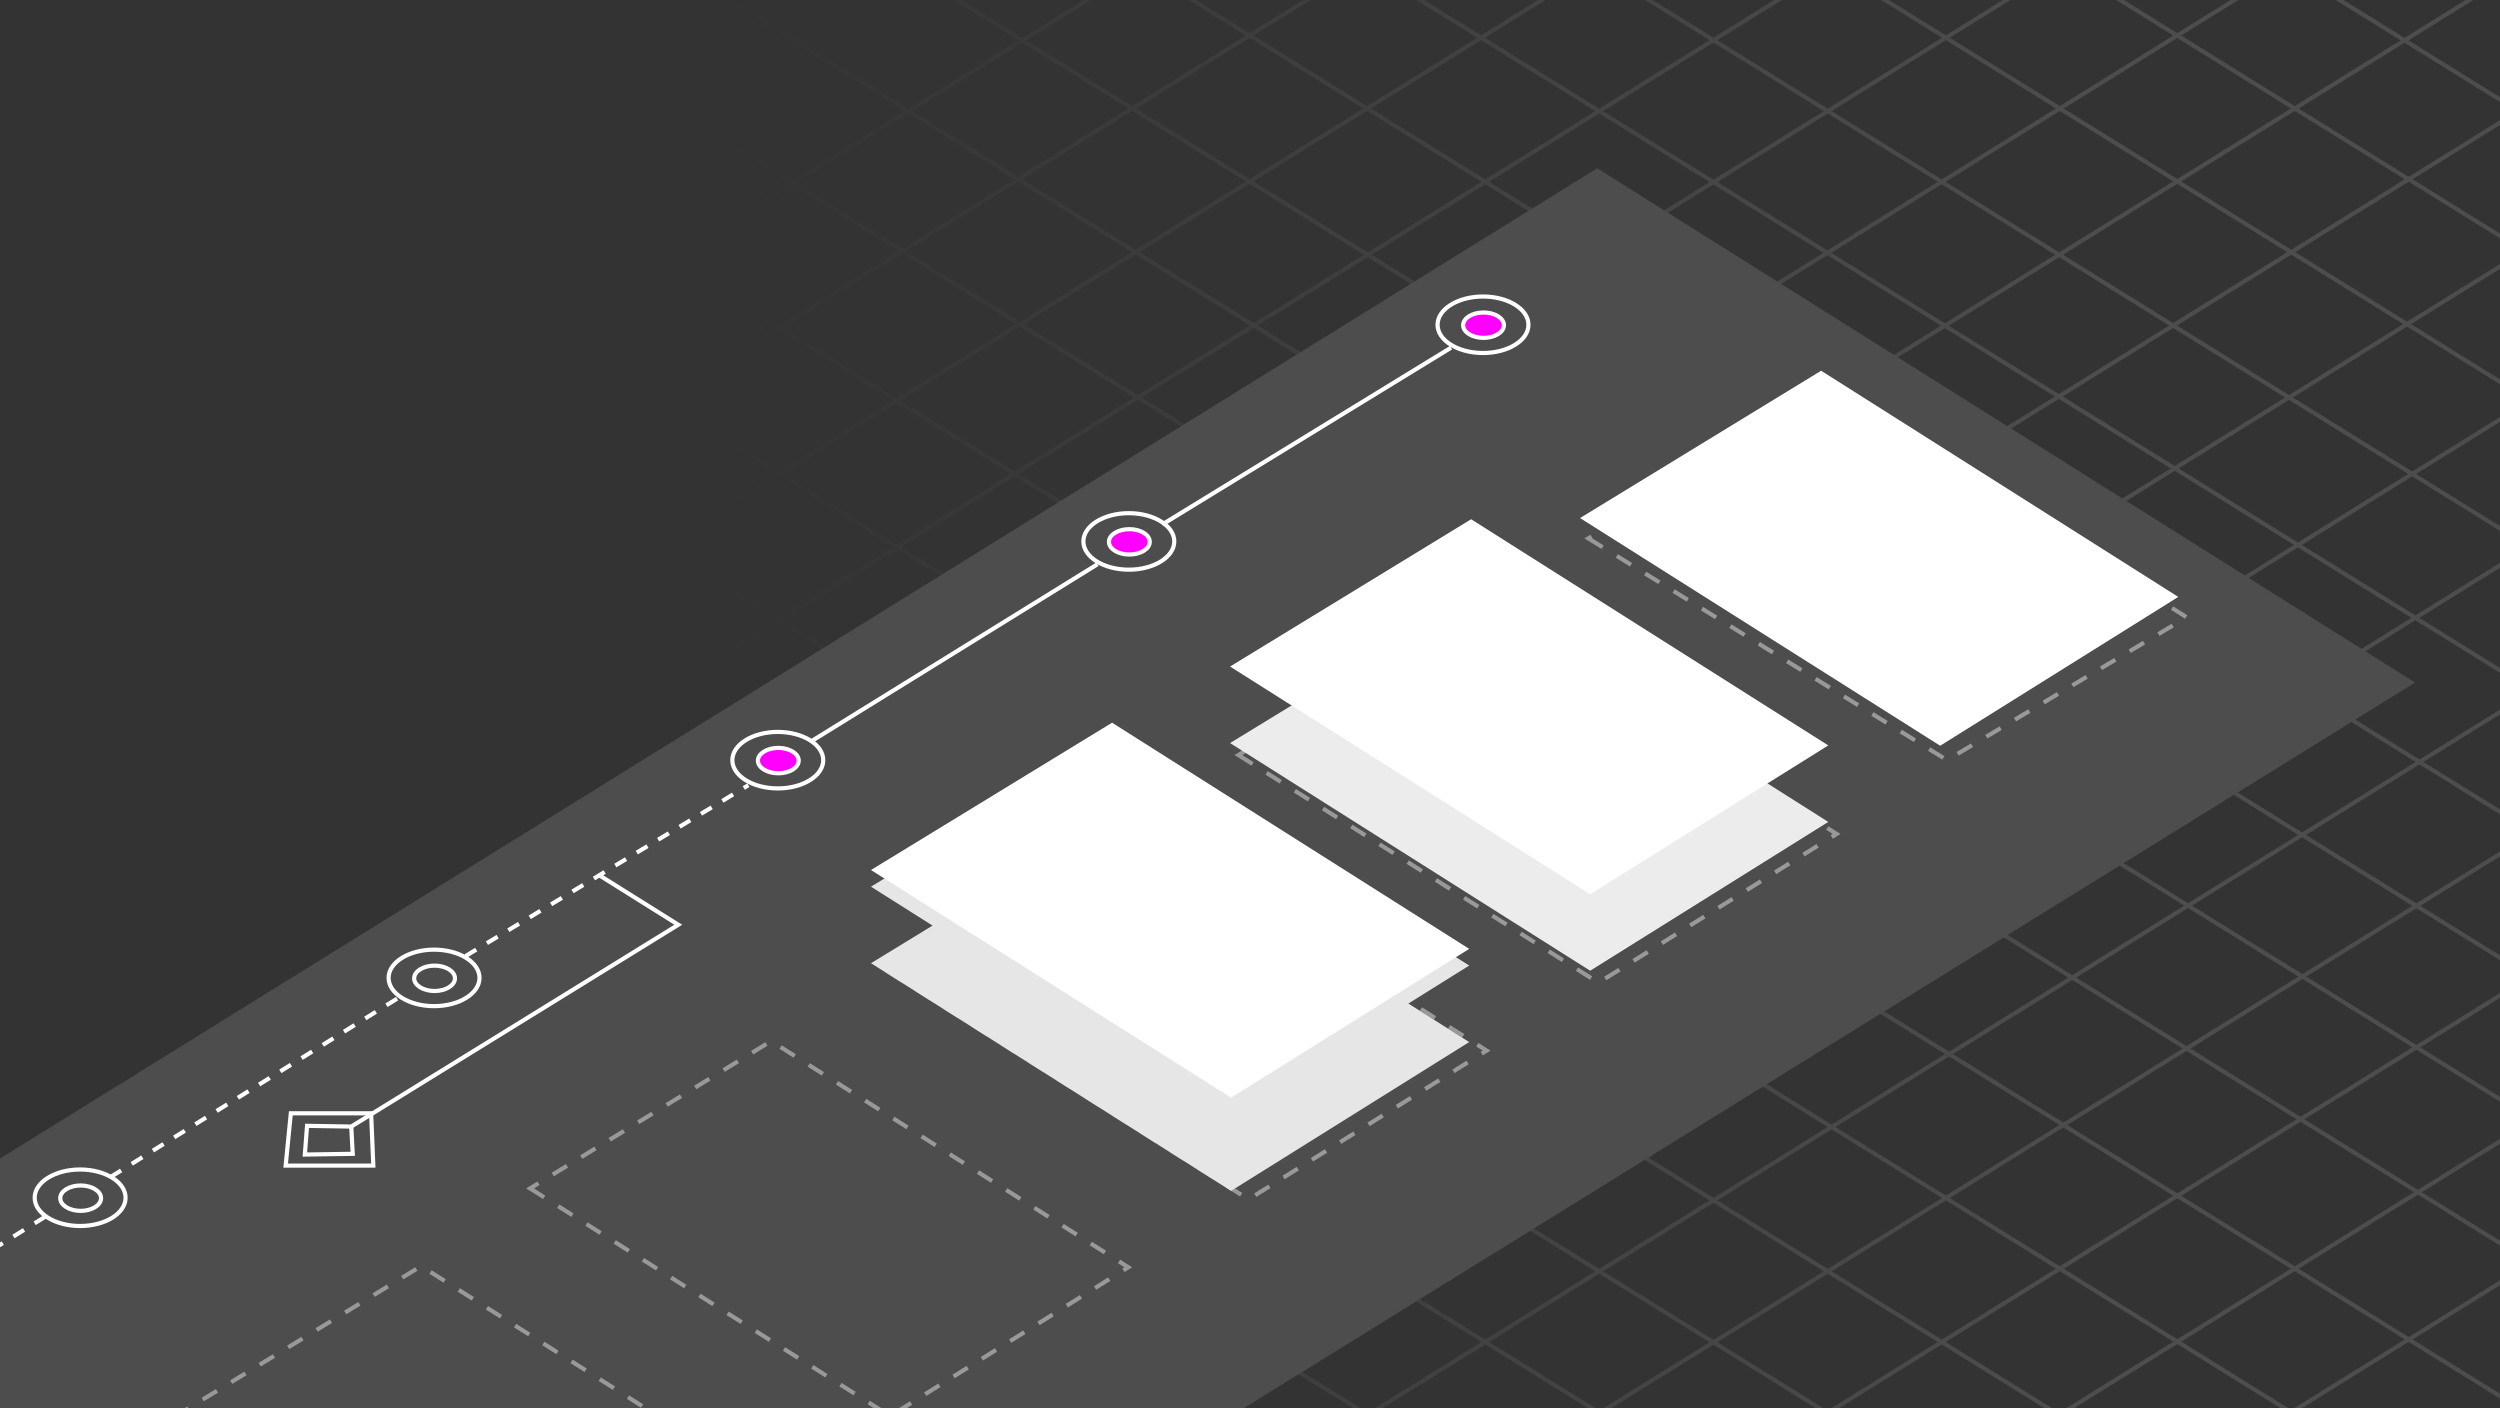 <?xml version="1.0" encoding="UTF-8" standalone="no"?>
<!-- Created with Inkscape (http://www.inkscape.org/) -->

<svg
   xmlns:dc="http://purl.org/dc/elements/1.1/"
   xmlns:cc="http://creativecommons.org/ns#"
   xmlns:rdf="http://www.w3.org/1999/02/22-rdf-syntax-ns#"
   xmlns:svg="http://www.w3.org/2000/svg"
   xmlns="http://www.w3.org/2000/svg"
   xmlns:xlink="http://www.w3.org/1999/xlink"
   xmlns:sodipodi="http://sodipodi.sourceforge.net/DTD/sodipodi-0.dtd"
   xmlns:inkscape="http://www.inkscape.org/namespaces/inkscape"
   width="600"
   height="338"
   viewBox="0 0 158.75 89.429"
   version="1.1"
   id="svg8"
   inkscape:export-filename="/home/aledjonesviola/bitmap.png"
   inkscape:export-xdpi="93.15976"
   inkscape:export-ydpi="93.15976"
   inkscape:version="0.92.4 5da689c313, 2019-01-14"
   sodipodi:docname="merge-sort.svg">
  <defs
     id="defs2">
    <linearGradient
       inkscape:collect="always"
       id="linearGradient5552">
      <stop
         style="stop-color:#333333;stop-opacity:1;"
         offset="0"
         id="stop5548" />
      <stop
         style="stop-color:#333333;stop-opacity:0;"
         offset="1"
         id="stop5550" />
    </linearGradient>
    <linearGradient
       inkscape:collect="always"
       xlink:href="#linearGradient5552"
       id="linearGradient5554"
       x1="43.656"
       y1="48.419"
       x2="130.213"
       y2="48.419"
       gradientUnits="userSpaceOnUse" />
    <filter
       style="color-interpolation-filters:sRGB;"
       inkscape:label="Drop Shadow"
       id="filter6347"
       width="1.18"
       height="1.35">
      <feFlood
         flood-opacity="0.498"
         flood-color="rgb(30,30,30)"
         result="flood"
         id="feFlood6337" />
      <feComposite
         in="flood"
         in2="SourceGraphic"
         operator="in"
         result="composite1"
         id="feComposite6339" />
      <feGaussianBlur
         in="composite1"
         stdDeviation="0.75"
         result="blur"
         id="feGaussianBlur6341" />
      <feOffset
         dx="3.60822e-16"
         dy="4"
         result="offset"
         id="feOffset6343" />
      <feComposite
         in="SourceGraphic"
         in2="offset"
         operator="over"
         result="composite2"
         id="feComposite6345" />
    </filter>
    <filter
       style="color-interpolation-filters:sRGB;"
       inkscape:label="Drop Shadow"
       id="filter6875">
      <feFlood
         flood-opacity="0.498"
         flood-color="rgb(0,0,0)"
         result="flood"
         id="feFlood6865" />
      <feComposite
         in="flood"
         in2="SourceGraphic"
         operator="in"
         result="composite1"
         id="feComposite6867" />
      <feGaussianBlur
         in="composite1"
         stdDeviation="0.5"
         result="blur"
         id="feGaussianBlur6869" />
      <feOffset
         dx="3.60822e-16"
         dy="0.2"
         result="offset"
         id="feOffset6871" />
      <feComposite
         in="SourceGraphic"
         in2="offset"
         operator="over"
         result="composite2"
         id="feComposite6873" />
    </filter>
  </defs>
  <sodipodi:namedview
     id="base"
     pagecolor="#ffffff"
     bordercolor="#666666"
     borderopacity="1.0"
     inkscape:pageopacity="0.0"
     inkscape:pageshadow="2"
     inkscape:zoom="1"
     inkscape:cx="295.44828"
     inkscape:cy="152.33811"
     inkscape:document-units="mm"
     inkscape:current-layer="layer11"
     showgrid="false"
     units="px"
     inkscape:window-width="1366"
     inkscape:window-height="688"
     inkscape:window-x="0"
     inkscape:window-y="40"
     inkscape:window-maximized="1" />
  <g
     inkscape:groupmode="layer"
     id="layer2"
     inkscape:label="bg"
     style="display:inline"
     sodipodi:insensitive="true">
    <rect
       style="fill:#333333;stroke:none;stroke-width:0.265"
       id="rect5655"
       width="160.629"
       height="92.475"
       x="-0.802"
       y="-1.977" />
  </g>
  <g
     inkscape:label="lines"
     inkscape:groupmode="layer"
     id="layer1"
     transform="translate(0,-207.571)"
     style="display:inline"
     sodipodi:insensitive="true">
    <path
       style="fill:#666666;stroke:#4d4d4d;stroke-width:0.265px;stroke-linecap:butt;stroke-linejoin:miter;stroke-opacity:1;image-rendering:optimizeQuality"
       d="M -34.018,271.563 145.053,160.379"
       id="path3713-3"
       inkscape:connector-curvature="0"
       sodipodi:nodetypes="cc" />
    <path
       style="fill:#666666;stroke:#4d4d4d;stroke-width:0.265px;stroke-linecap:butt;stroke-linejoin:miter;stroke-opacity:1;image-rendering:optimizeQuality"
       d="M -16.724,269.482 162.346,158.298"
       id="path3713-3-6"
       inkscape:connector-curvature="0"
       sodipodi:nodetypes="cc" />
    <path
       style="fill:#666666;stroke:#4d4d4d;stroke-width:0.265px;stroke-linecap:butt;stroke-linejoin:miter;stroke-opacity:1;image-rendering:optimizeQuality"
       d="M -30.086,287.041 148.985,175.857"
       id="path3713-3-7"
       inkscape:connector-curvature="0"
       sodipodi:nodetypes="cc" />
    <path
       style="fill:#666666;stroke:#4d4d4d;stroke-width:0.265px;stroke-linecap:butt;stroke-linejoin:miter;stroke-opacity:1;image-rendering:optimizeQuality"
       d="M -11.734,284.96 167.336,173.776"
       id="path3713-3-6-5"
       inkscape:connector-curvature="0"
       sodipodi:nodetypes="cc" />
    <path
       style="fill:#666666;stroke:#4d4d4d;stroke-width:0.265px;stroke-linecap:butt;stroke-linejoin:miter;stroke-opacity:1;image-rendering:optimizeQuality"
       d="M -21.453,300.007 157.617,188.823"
       id="path3713-3-3"
       inkscape:connector-curvature="0"
       sodipodi:nodetypes="cc" />
    <path
       style="fill:#666666;stroke:#4d4d4d;stroke-width:0.265px;stroke-linecap:butt;stroke-linejoin:miter;stroke-opacity:1;image-rendering:optimizeQuality"
       d="M -3.63,297.926 175.439,186.742"
       id="path3713-3-6-56"
       inkscape:connector-curvature="0"
       sodipodi:nodetypes="cc" />
    <path
       style="fill:#666666;stroke:#4d4d4d;stroke-width:0.265px;stroke-linecap:butt;stroke-linejoin:miter;stroke-opacity:1;image-rendering:optimizeQuality"
       d="M -16.992,315.485 162.078,204.301"
       id="path3713-3-7-2"
       inkscape:connector-curvature="0"
       sodipodi:nodetypes="cc" />
    <path
       style="fill:#666666;stroke:#4d4d4d;stroke-width:0.265px;stroke-linecap:butt;stroke-linejoin:miter;stroke-opacity:1;image-rendering:optimizeQuality"
       d="M 0.831,313.404 179.9,202.22"
       id="path3713-3-6-5-9"
       inkscape:connector-curvature="0"
       sodipodi:nodetypes="cc" />
    <path
       style="fill:#666666;stroke:#4d4d4d;stroke-width:0.265px;stroke-linecap:butt;stroke-linejoin:miter;stroke-opacity:1;image-rendering:optimizeQuality"
       d="M 31.221,303.672 210.291,192.488"
       id="path3713-3-1"
       inkscape:connector-curvature="0"
       sodipodi:nodetypes="cc" />
    <path
       style="fill:#666666;stroke:#4d4d4d;stroke-width:0.265px;stroke-linecap:butt;stroke-linejoin:miter;stroke-opacity:1;image-rendering:optimizeQuality"
       d="M 48.514,302.649 227.584,191.465"
       id="path3713-3-6-2"
       inkscape:connector-curvature="0"
       sodipodi:nodetypes="cc" />
    <path
       style="fill:#666666;stroke:#4d4d4d;stroke-width:0.265px;stroke-linecap:butt;stroke-linejoin:miter;stroke-opacity:1;image-rendering:optimizeQuality"
       d="M 35.152,320.208 214.223,209.024"
       id="path3713-3-7-7"
       inkscape:connector-curvature="0"
       sodipodi:nodetypes="cc" />
    <path
       style="fill:#666666;stroke:#4d4d4d;stroke-width:0.265px;stroke-linecap:butt;stroke-linejoin:miter;stroke-opacity:1;image-rendering:optimizeQuality"
       d="M 53.504,318.127 232.574,206.943"
       id="path3713-3-6-5-0"
       inkscape:connector-curvature="0"
       sodipodi:nodetypes="cc" />
    <path
       style="fill:#666666;stroke:#4d4d4d;stroke-width:0.265px;stroke-linecap:butt;stroke-linejoin:miter;stroke-opacity:1;image-rendering:optimizeQuality"
       d="M 43.785,333.174 222.855,221.99"
       id="path3713-3-3-9"
       inkscape:connector-curvature="0"
       sodipodi:nodetypes="cc" />
    <path
       style="fill:#666666;stroke:#4d4d4d;stroke-width:0.265px;stroke-linecap:butt;stroke-linejoin:miter;stroke-opacity:1;image-rendering:optimizeQuality"
       d="M 61.608,331.093 240.678,219.909"
       id="path3713-3-6-56-3"
       inkscape:connector-curvature="0"
       sodipodi:nodetypes="cc" />
    <path
       style="fill:#666666;stroke:#4d4d4d;stroke-width:0.265px;stroke-linecap:butt;stroke-linejoin:miter;stroke-opacity:1;image-rendering:optimizeQuality"
       d="M 48.246,348.652 227.316,237.468"
       id="path3713-3-7-2-6"
       inkscape:connector-curvature="0"
       sodipodi:nodetypes="cc" />
    <path
       style="fill:#666666;stroke:#4d4d4d;stroke-width:0.265px;stroke-linecap:butt;stroke-linejoin:miter;stroke-opacity:1;image-rendering:optimizeQuality"
       d="M 66.069,346.571 245.139,235.387"
       id="path3713-3-6-5-9-0"
       inkscape:connector-curvature="0"
       sodipodi:nodetypes="cc" />
    <path
       style="fill:#666666;stroke:#4d4d4d;stroke-width:0.265px;stroke-linecap:butt;stroke-linejoin:miter;stroke-opacity:1;image-rendering:optimizeQuality"
       d="M 248.597,269.683 69.527,158.499"
       id="path3713-3-2"
       inkscape:connector-curvature="0"
       sodipodi:nodetypes="cc" />
    <path
       style="fill:#666666;stroke:#4d4d4d;stroke-width:0.265px;stroke-linecap:butt;stroke-linejoin:miter;stroke-opacity:1;image-rendering:optimizeQuality"
       d="M 231.304,267.602 52.233,156.418"
       id="path3713-3-6-6"
       inkscape:connector-curvature="0"
       sodipodi:nodetypes="cc" />
    <path
       style="fill:#666666;stroke:#4d4d4d;stroke-width:0.265px;stroke-linecap:butt;stroke-linejoin:miter;stroke-opacity:1;image-rendering:optimizeQuality"
       d="M 244.665,285.161 65.595,173.977"
       id="path3713-3-7-1"
       inkscape:connector-curvature="0"
       sodipodi:nodetypes="cc" />
    <path
       style="fill:#666666;stroke:#4d4d4d;stroke-width:0.265px;stroke-linecap:butt;stroke-linejoin:miter;stroke-opacity:1;image-rendering:optimizeQuality"
       d="M 226.313,283.08 47.243,171.896"
       id="path3713-3-6-5-8"
       inkscape:connector-curvature="0"
       sodipodi:nodetypes="cc" />
    <path
       style="fill:#666666;stroke:#4d4d4d;stroke-width:0.265px;stroke-linecap:butt;stroke-linejoin:miter;stroke-opacity:1;image-rendering:optimizeQuality"
       d="M 236.033,298.127 56.963,186.943"
       id="path3713-3-3-7"
       inkscape:connector-curvature="0"
       sodipodi:nodetypes="cc" />
    <path
       style="fill:#666666;stroke:#4d4d4d;stroke-width:0.265px;stroke-linecap:butt;stroke-linejoin:miter;stroke-opacity:1;image-rendering:optimizeQuality"
       d="M 218.21,296.046 39.14,184.862"
       id="path3713-3-6-56-9"
       inkscape:connector-curvature="0"
       sodipodi:nodetypes="cc" />
    <path
       style="fill:#666666;stroke:#4d4d4d;stroke-width:0.265px;stroke-linecap:butt;stroke-linejoin:miter;stroke-opacity:1;image-rendering:optimizeQuality"
       d="M 231.572,313.605 52.502,202.421"
       id="path3713-3-7-2-2"
       inkscape:connector-curvature="0"
       sodipodi:nodetypes="cc" />
    <path
       style="fill:#666666;stroke:#4d4d4d;stroke-width:0.265px;stroke-linecap:butt;stroke-linejoin:miter;stroke-opacity:1;image-rendering:optimizeQuality"
       d="M 213.749,311.524 34.679,200.34"
       id="path3713-3-6-5-9-02"
       inkscape:connector-curvature="0"
       sodipodi:nodetypes="cc" />
    <path
       style="fill:#666666;stroke:#4d4d4d;stroke-width:0.265px;stroke-linecap:butt;stroke-linejoin:miter;stroke-opacity:1;image-rendering:optimizeQuality"
       d="M 183.359,301.792 4.288,190.608"
       id="path3713-3-1-3"
       inkscape:connector-curvature="0"
       sodipodi:nodetypes="cc" />
    <path
       style="fill:#666666;stroke:#4d4d4d;stroke-width:0.265px;stroke-linecap:butt;stroke-linejoin:miter;stroke-opacity:1;image-rendering:optimizeQuality"
       d="M 166.065,300.769 -13.005,189.585"
       id="path3713-3-6-2-7"
       inkscape:connector-curvature="0"
       sodipodi:nodetypes="cc" />
    <path
       style="fill:#666666;stroke:#4d4d4d;stroke-width:0.265px;stroke-linecap:butt;stroke-linejoin:miter;stroke-opacity:1;image-rendering:optimizeQuality"
       d="M 179.427,318.328 0.356,207.144"
       id="path3713-3-7-7-5"
       inkscape:connector-curvature="0"
       sodipodi:nodetypes="cc" />
    <path
       style="fill:#666666;stroke:#4d4d4d;stroke-width:0.265px;stroke-linecap:butt;stroke-linejoin:miter;stroke-opacity:1;image-rendering:optimizeQuality"
       d="M 161.075,316.247 -17.995,205.063"
       id="path3713-3-6-5-0-9"
       inkscape:connector-curvature="0"
       sodipodi:nodetypes="cc" />
    <path
       style="fill:#666666;stroke:#4d4d4d;stroke-width:0.265px;stroke-linecap:butt;stroke-linejoin:miter;stroke-opacity:1;image-rendering:optimizeQuality"
       d="M 170.794,331.294 -8.276,220.11"
       id="path3713-3-3-9-2"
       inkscape:connector-curvature="0"
       sodipodi:nodetypes="cc" />
    <path
       style="fill:#666666;stroke:#4d4d4d;stroke-width:0.265px;stroke-linecap:butt;stroke-linejoin:miter;stroke-opacity:1;image-rendering:optimizeQuality"
       d="M 152.972,329.213 -26.098,218.029"
       id="path3713-3-6-56-3-2"
       inkscape:connector-curvature="0"
       sodipodi:nodetypes="cc" />
    <path
       style="fill:#666666;stroke:#4d4d4d;stroke-width:0.265px;stroke-linecap:butt;stroke-linejoin:miter;stroke-opacity:1;image-rendering:optimizeQuality"
       d="M 166.333,346.772 -12.737,235.588"
       id="path3713-3-7-2-6-8"
       inkscape:connector-curvature="0"
       sodipodi:nodetypes="cc" />
    <path
       style="fill:#666666;stroke:#4d4d4d;stroke-width:0.265px;stroke-linecap:butt;stroke-linejoin:miter;stroke-opacity:1;image-rendering:optimizeQuality"
       d="M 148.511,344.691 -30.559,233.507"
       id="path3713-3-6-5-9-0-9"
       inkscape:connector-curvature="0"
       sodipodi:nodetypes="cc" />
  </g>
  <g
     inkscape:groupmode="layer"
     id="layer3"
     inkscape:label="gradient"
     style="display:inline"
     sodipodi:insensitive="true">
    <g
       id="g5558"
       transform="translate(2.646,-2.117)">
      <rect
         y="-0.941"
         x="43.633"
         height="94.638"
         width="86.837"
         id="rect5249"
         style="fill:url(#linearGradient5554);fill-opacity:1;stroke:none;stroke-width:0.263" />
      <rect
         y="-0.941"
         x="-4.028"
         height="94.638"
         width="48.057"
         id="rect5532"
         style="fill:#333333;stroke:none;stroke-width:0.271" />
    </g>
  </g>
  <g
     inkscape:groupmode="layer"
     id="layer6"
     inkscape:label="sheet 1"
     style="display:inline"
     sodipodi:insensitive="true">
    <path
       sodipodi:nodetypes="ccccc"
       inkscape:connector-curvature="0"
       id="path6680"
       d="m -44.132,96.934 93.78,6.659 L 153.357,39.342 101.421,6.684 Z"
       style="display:inline;fill:#4d4d4d;stroke:none;stroke-width:0.265px;stroke-linecap:butt;stroke-linejoin:miter;stroke-opacity:1;filter:url(#filter6347)" />
  </g>
  <g
     inkscape:groupmode="layer"
     id="layer9"
     inkscape:label="sheet 3"
     style="display:inline"
     sodipodi:insensitive="true">
    <path
       sodipodi:nodetypes="ccccc"
       inkscape:connector-curvature="0"
       id="path6900"
       d="M 56.413,61.705 79.28,76.162 94.399,66.713 71.721,52.35 Z"
       style="display:inline;fill:none;stroke:#999999;stroke-width:0.265;stroke-linecap:butt;stroke-linejoin:miter;stroke-miterlimit:4;stroke-dasharray:1.06, 1.06;stroke-dashoffset:0;stroke-opacity:1" />
    <path
       style="display:inline;fill:none;stroke:#999999;stroke-width:0.265;stroke-linecap:butt;stroke-linejoin:miter;stroke-miterlimit:4;stroke-dasharray:1.06, 1.06;stroke-dashoffset:0;stroke-opacity:1"
       d="M 33.659,75.463 56.526,89.921 71.645,80.471 48.967,66.108 Z"
       id="path6898"
       inkscape:connector-curvature="0"
       sodipodi:nodetypes="ccccc" />
    <path
       style="display:inline;fill:none;stroke:#999999;stroke-width:0.265;stroke-linecap:butt;stroke-linejoin:miter;stroke-miterlimit:4;stroke-dasharray:1.06, 1.06;stroke-dashoffset:0;stroke-opacity:1"
       d="M 78.638,47.946 101.505,62.404 116.624,52.954 93.946,38.591 Z"
       id="path6925"
       inkscape:connector-curvature="0"
       sodipodi:nodetypes="ccccc" />
    <path
       sodipodi:nodetypes="ccccc"
       inkscape:connector-curvature="0"
       id="path6927"
       d="M 100.863,34.188 123.636,48.268 138.85,39.196 116.171,24.833 Z"
       style="display:inline;fill:none;stroke:#999999;stroke-width:0.265;stroke-linecap:butt;stroke-linejoin:miter;stroke-miterlimit:4;stroke-dasharray:1.06, 1.06;stroke-dashoffset:0;stroke-opacity:1" />
    <path
       sodipodi:nodetypes="ccccc"
       inkscape:connector-curvature="0"
       id="path6962"
       d="M 11.434,89.75 34.301,104.208 49.42,94.759 26.742,80.396 Z"
       style="display:inline;fill:none;stroke:#999999;stroke-width:0.265;stroke-linecap:butt;stroke-linejoin:miter;stroke-miterlimit:4;stroke-dasharray:1.06, 1.06;stroke-dashoffset:0;stroke-opacity:1" />
  </g>
  <g
     inkscape:groupmode="layer"
     id="layer4"
     inkscape:label="sheet"
     style="display:inline"
     sodipodi:insensitive="true">
    <path
       style="fill:#ececec;stroke:none;stroke-width:0.265px;stroke-linecap:butt;stroke-linejoin:miter;stroke-opacity:1;filter:url(#filter6347)"
       d="M 78.109,43.184 100.976,57.641 116.095,48.192 93.417,33.829 Z"
       id="path5679"
       inkscape:connector-curvature="0"
       sodipodi:nodetypes="ccccc" />
    <path
       style="fill:#e6e6e6;stroke:none;stroke-width:0.265px;stroke-linecap:butt;stroke-linejoin:miter;stroke-opacity:1;filter:url(#filter6347)"
       d="M 55.308,57.163 78.175,71.62 93.294,62.171 70.616,47.808 Z"
       id="path5679-3"
       inkscape:connector-curvature="0"
       sodipodi:nodetypes="ccccc" />
    <path
       sodipodi:nodetypes="ccccc"
       inkscape:connector-curvature="0"
       id="path6678"
       d="M 100.334,28.896 123.201,43.354 138.32,33.904 115.642,19.541 Z"
       style="fill:#ffffff;stroke:none;stroke-width:0.265px;stroke-linecap:butt;stroke-linejoin:miter;stroke-opacity:1;filter:url(#filter6347)" />
    <path
       sodipodi:nodetypes="ccccc"
       inkscape:connector-curvature="0"
       id="path6727"
       d="M 55.308,56.104 78.175,70.562 93.294,61.112 70.616,46.749 Z"
       style="fill:#e6e6e6;stroke:none;stroke-width:0.265px;stroke-linecap:butt;stroke-linejoin:miter;stroke-opacity:1;filter:url(#filter6875)" />
    <path
       style="fill:#ffffff;stroke:none;stroke-width:0.265px;stroke-linecap:butt;stroke-linejoin:miter;stroke-opacity:1;filter:url(#filter6875)"
       d="M 55.308,55.046 78.175,69.503 93.294,60.054 70.616,45.691 Z"
       id="path6729"
       inkscape:connector-curvature="0"
       sodipodi:nodetypes="ccccc" />
    <path
       sodipodi:nodetypes="ccccc"
       inkscape:connector-curvature="0"
       id="path6731"
       d="M 78.109,42.125 100.976,56.583 116.095,47.134 93.417,32.771 Z"
       style="fill:#ffffff;stroke:none;stroke-width:0.265px;stroke-linecap:butt;stroke-linejoin:miter;stroke-opacity:1;filter:url(#filter6875)" />
  </g>
  <g
     inkscape:groupmode="layer"
     id="layer10"
     inkscape:label="sheet 2"
     sodipodi:insensitive="true">
    <g
       id="g6975">
      <ellipse
         ry="0.806"
         rx="1.295"
         cy="20.649"
         cx="94.204"
         id="path6967"
         style="fill:#ff00ff;stroke:#ffffff;stroke-width:0.265;stroke-miterlimit:4;stroke-dasharray:none;stroke-dashoffset:0" />
      <ellipse
         style="fill:none;stroke:#ffffff;stroke-width:0.265;stroke-miterlimit:4;stroke-dasharray:none;stroke-dashoffset:0"
         id="ellipse6971"
         cx="94.171"
         cy="20.622"
         rx="2.886"
         ry="1.794" />
    </g>
    <g
       id="g6981"
       transform="translate(-22.49,13.758)">
      <ellipse
         style="fill:#ff00ff;stroke:#ffffff;stroke-width:0.265;stroke-miterlimit:4;stroke-dasharray:none;stroke-dashoffset:0"
         id="ellipse6977"
         cx="94.204"
         cy="20.649"
         rx="1.295"
         ry="0.806" />
      <ellipse
         ry="1.794"
         rx="2.886"
         cy="20.622"
         cx="94.171"
         id="ellipse6979"
         style="fill:none;stroke:#ffffff;stroke-width:0.265;stroke-miterlimit:4;stroke-dasharray:none;stroke-dashoffset:0" />
    </g>
    <g
       transform="translate(-44.781,27.649)"
       id="g6998">
      <ellipse
         ry="0.806"
         rx="1.295"
         cy="20.649"
         cx="94.204"
         id="ellipse6994"
         style="fill:#ff00ff;stroke:#ffffff;stroke-width:0.265;stroke-miterlimit:4;stroke-dasharray:none;stroke-dashoffset:0" />
      <ellipse
         style="fill:none;stroke:#ffffff;stroke-width:0.265;stroke-miterlimit:4;stroke-dasharray:none;stroke-dashoffset:0"
         id="ellipse6996"
         cx="94.171"
         cy="20.622"
         rx="2.886"
         ry="1.794" />
    </g>
    <g
       id="g7010">
      <ellipse
         style="fill:none;stroke:#ffffff;stroke-width:0.265;stroke-miterlimit:4;stroke-dasharray:none;stroke-dashoffset:0"
         id="ellipse7000"
         cx="27.595"
         cy="62.123"
         rx="1.295"
         ry="0.806" />
      <ellipse
         ry="1.794"
         rx="2.886"
         cy="62.096"
         cx="27.562"
         id="ellipse7002"
         style="fill:none;stroke:#ffffff;stroke-width:0.265;stroke-miterlimit:4;stroke-dasharray:none;stroke-dashoffset:0" />
    </g>
    <g
       id="g7016"
       transform="translate(-22.474,13.961)">
      <ellipse
         ry="0.806"
         rx="1.295"
         cy="62.123"
         cx="27.595"
         id="ellipse7012"
         style="fill:none;stroke:#ffffff;stroke-width:0.265;stroke-miterlimit:4;stroke-dasharray:none;stroke-dashoffset:0" />
      <ellipse
         style="fill:none;stroke:#ffffff;stroke-width:0.265;stroke-miterlimit:4;stroke-dasharray:none;stroke-dashoffset:0"
         id="ellipse7014"
         cx="27.562"
         cy="62.096"
         rx="2.886"
         ry="1.794" />
    </g>
    <path
       style="fill:#ffffff;stroke:#ffffff;stroke-width:0.265;stroke-linecap:butt;stroke-linejoin:miter;stroke-miterlimit:4;stroke-dasharray:0.794, 0.794;stroke-dashoffset:0;stroke-opacity:1"
       d="M 7.016,74.743 25.351,63.33"
       id="path7018"
       inkscape:connector-curvature="0" />
    <path
       style="fill:#ffffff;stroke:#ffffff;stroke-width:0.265;stroke-linecap:butt;stroke-linejoin:miter;stroke-miterlimit:4;stroke-dasharray:0.794, 0.794;stroke-dashoffset:0;stroke-opacity:1"
       d="M 29.56,60.711 47.521,49.86"
       id="path7020"
       inkscape:connector-curvature="0" />
    <path
       style="fill:none;stroke:#ffffff;stroke-width:0.265px;stroke-linecap:butt;stroke-linejoin:miter;stroke-opacity:1"
       d="M 51.543,47.054 69.691,35.828"
       id="path7022"
       inkscape:connector-curvature="0" />
    <path
       style="fill:none;stroke:#ffffff;stroke-width:0.265px;stroke-linecap:butt;stroke-linejoin:miter;stroke-opacity:1"
       d="M 73.806,33.303 92.141,22.077"
       id="path7024"
       inkscape:connector-curvature="0" />
    <path
       style="fill:none;stroke:#ffffff;stroke-width:0.265;stroke-linecap:butt;stroke-linejoin:miter;stroke-miterlimit:4;stroke-dasharray:0.795, 0.795;stroke-dashoffset:0;stroke-opacity:1"
       d="m 2.877,77.258 -5.953,3.704"
       id="path7026"
       inkscape:connector-curvature="0" />
    <g
       id="g7034"
       transform="translate(-13.758,5.821)">
      <path
         inkscape:connector-curvature="0"
         id="path7028"
         d="m 51.824,49.766 5.005,3.134 -20.767,12.816 -2.806,-0.047 -0.14,1.824 3.04,-0.047 -0.094,-1.731"
         style="fill:none;stroke:#ffffff;stroke-width:0.265px;stroke-linecap:butt;stroke-linejoin:miter;stroke-opacity:1"
         sodipodi:nodetypes="ccccccc" />
      <path
         inkscape:connector-curvature="0"
         id="path7030"
         d="m 37.324,64.874 0.14,3.321 h -5.566 l 0.327,-3.321 z"
         style="fill:none;stroke:#ffffff;stroke-width:0.265px;stroke-linecap:butt;stroke-linejoin:miter;stroke-opacity:1" />
    </g>
  </g>
  <g
     inkscape:groupmode="layer"
     id="layer11"
     inkscape:label="sheet 4" />
</svg>
